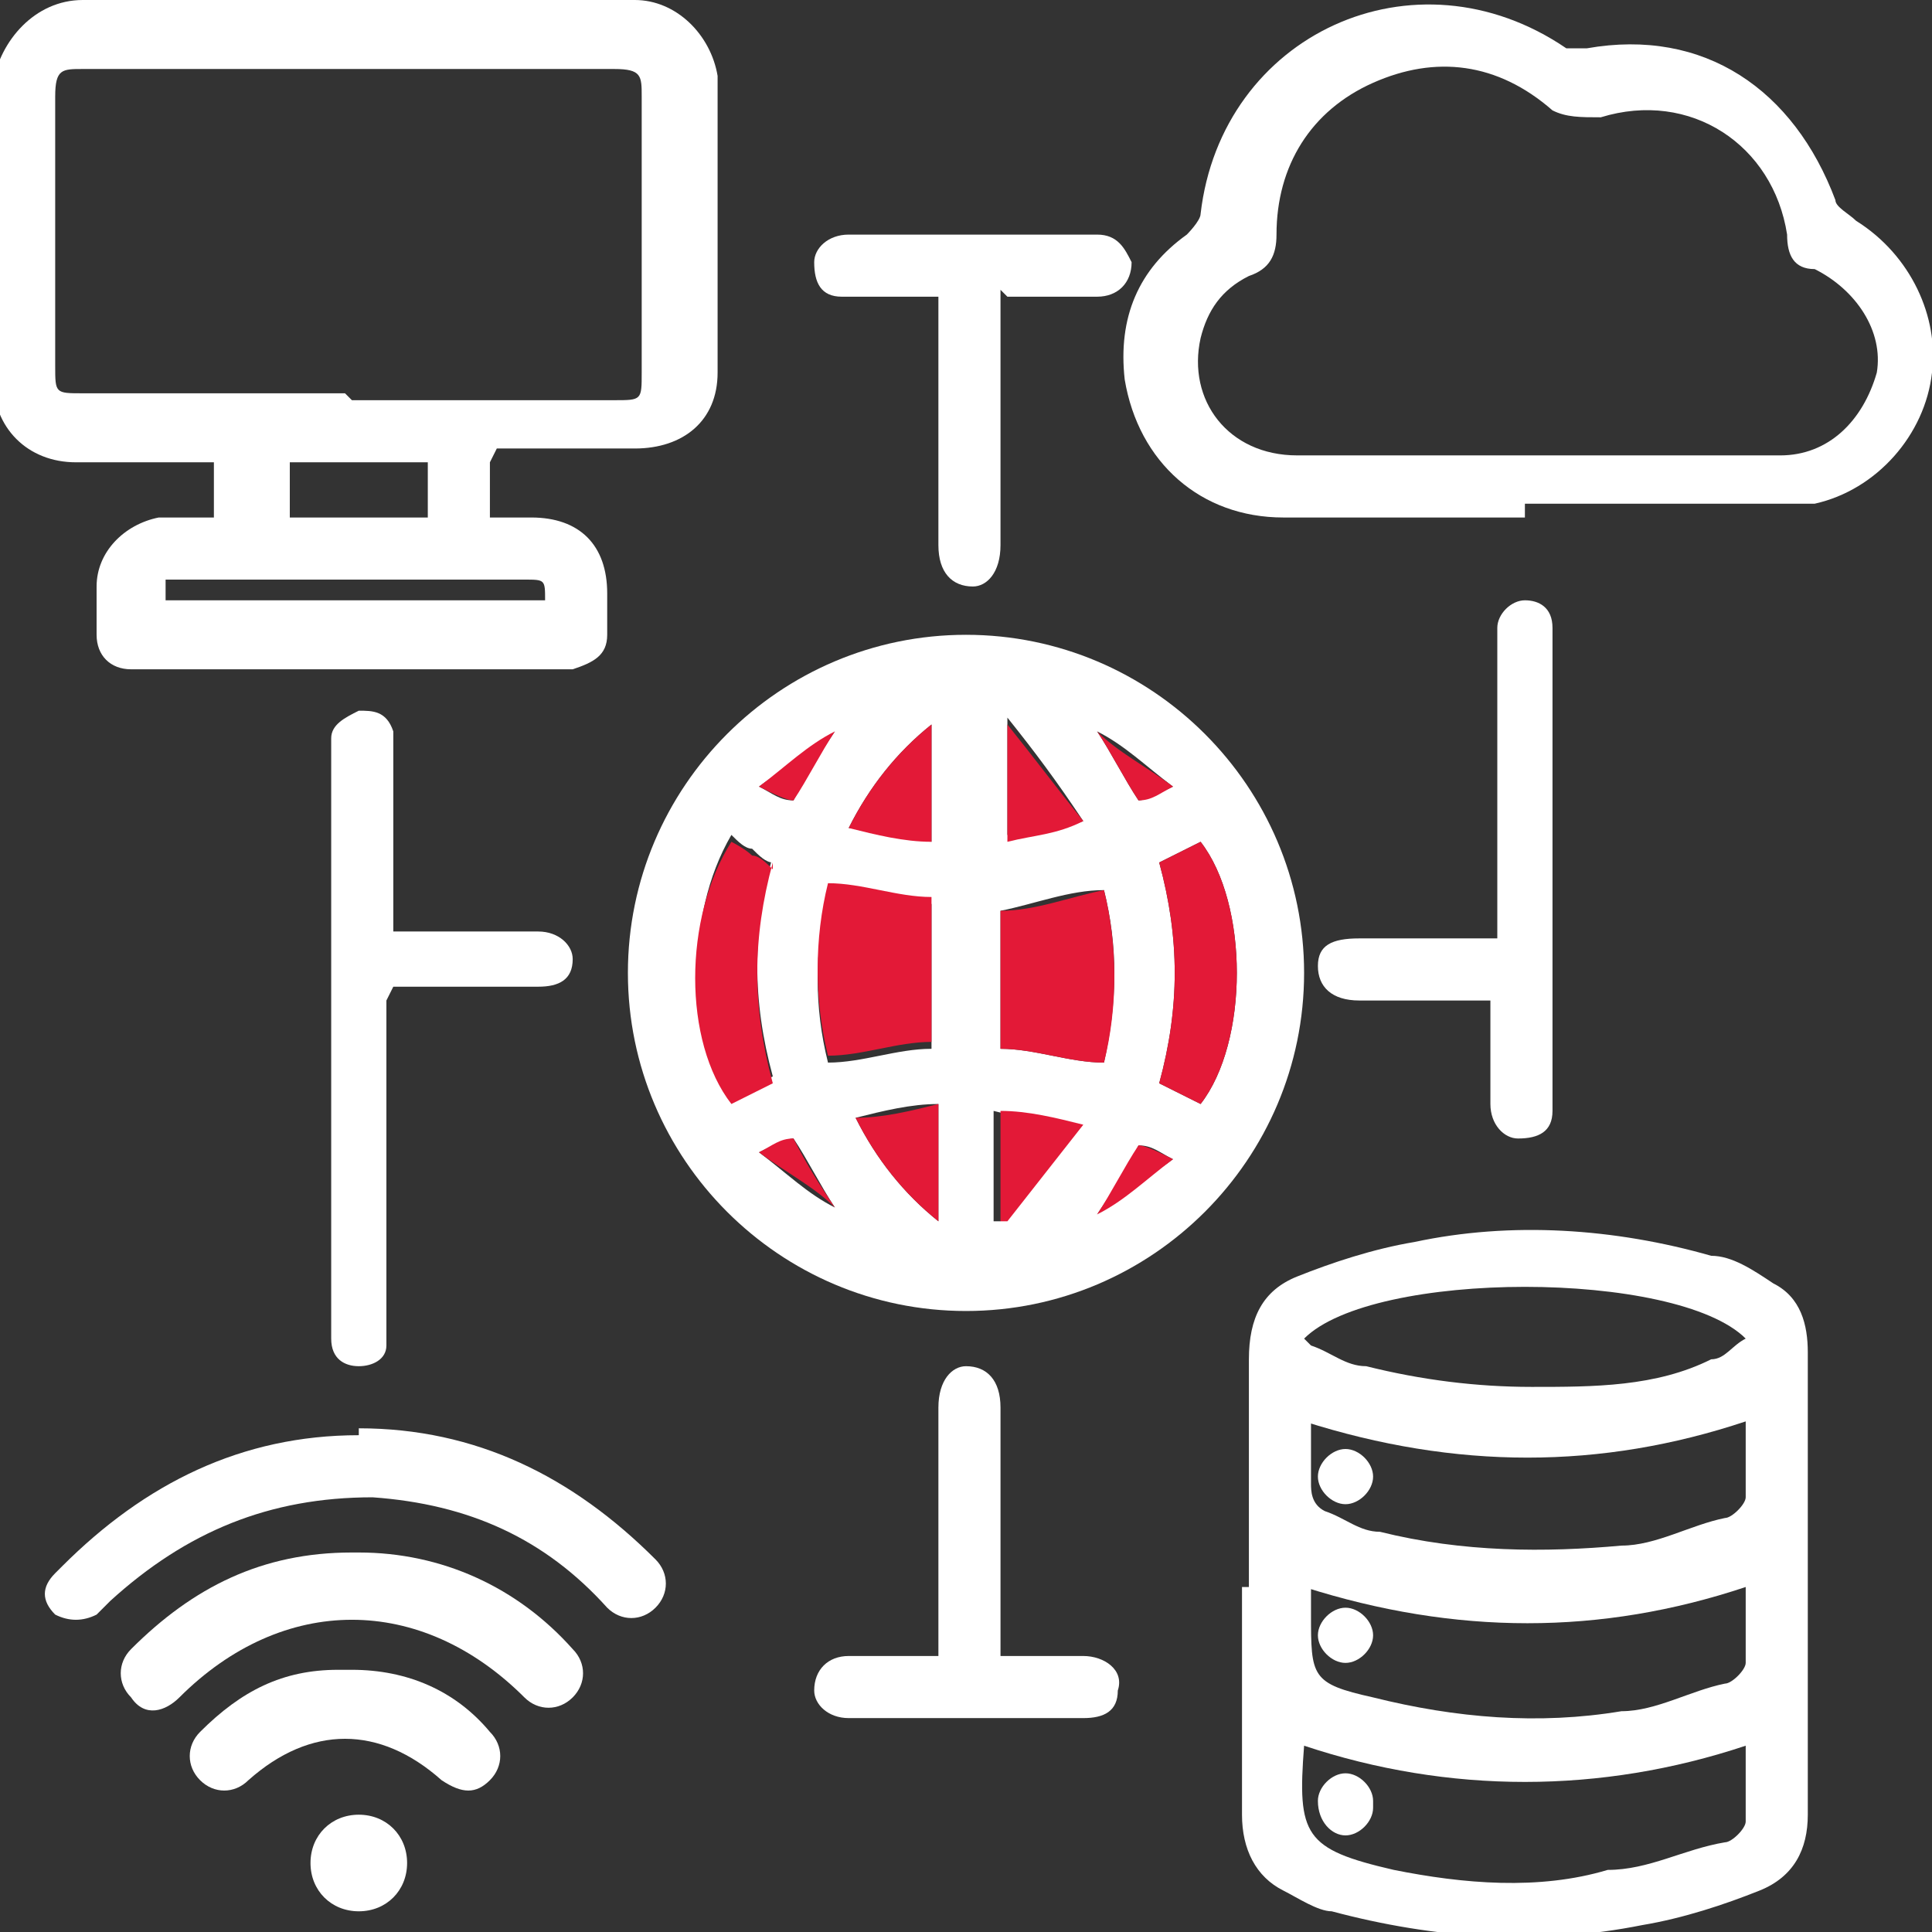 <?xml version="1.0" encoding="UTF-8"?>
<svg xmlns="http://www.w3.org/2000/svg" version="1.1" xmlns:v="https://vecta.io/nano" viewBox="0 0 28 28">
  <rect x="0" y="0" width="28" height="28" fill="#333333" stroke="none"/>
  <defs>
    <style>
      .cls-1 {
        fill: #e31937;
      }

      .cls-2 {
        fill: #fff;
      }
    </style>
  </defs>
  <!-- Generator: Adobe Illustrator 28.7.5, SVG Export Plug-In . SVG Version: 1.2.0 Build 176)  -->
  <g>
    <g id="Layer_1">
      <g>
        <path class="cls-2" d="M18.9,14.1c0,2.7-2.2,4.9-4.9,4.9-2.7,0-4.9-2.2-4.9-4.9,0-2.7,2.2-4.9,4.9-4.9,2.7,0,4.9,2.2,4.9,4.9ZM13.5,15.1v-2c-.5,0-1-.2-1.5-.2-.2.9-.2,1.7,0,2.5.5,0,1-.2,1.5-.2ZM16,15.4c.2-.9.2-1.7,0-2.5-.5,0-1,.2-1.5.3v2c.5,0,1,.2,1.5.2ZM11.2,12.5c-.1,0-.2-.1-.3-.2-.1,0-.2-.1-.3-.2-.7,1.2-.6,2.9,0,3.8.2-.1.4-.2.6-.3-.3-1.1-.3-2.1,0-3.2ZM16.8,12.5c.3,1.1.3,2.1,0,3.2.2.1.4.2.6.3.7-.9.7-2.9,0-3.8-.2.1-.4.2-.6.3ZM14.5,17.7s0,0,0,0l1.1-1.4s0,0,0,0c-.4,0-.8-.1-1.2-.2v1.6ZM12.4,16.2c.3.6.7,1.1,1.2,1.5v-1.7c-.4,0-.8.1-1.2.2ZM14.6,10.5s0,0,0,0v1.6c.4,0,.8-.1,1.1-.2h0c-.4-.6-.7-1-1.1-1.5ZM13.5,12.2v-1.7c-.5.4-.9.9-1.2,1.5.4,0,.8.1,1.2.2ZM11.5,16.5c-.1,0-.3.1-.5.2.4.3.7.6,1.1.8,0,0,0,0,0,0-.2-.3-.4-.7-.6-1ZM16.5,16.6c-.2.4-.4.7-.6,1,0,0,0,0,0,0,.3-.3.7-.5,1.1-.8-.2-.1-.3-.2-.5-.2ZM12.1,10.6s0,0,0,0c-.3.3-.7.5-1.1.8.2.1.3.2.5.2.2-.4.4-.7.6-1ZM15.9,10.6s0,0,0,0c.2.3.4.7.6,1,.1,0,.3-.1.5-.2-.4-.3-.7-.6-1.1-.8Z"/>
        <path class="cls-2" d="M18.1,23c0-1.1,0-2.2,0-3.3,0-.6.2-1,.7-1.2.5-.2,1.1-.4,1.7-.5,1.4-.3,2.9-.2,4.3.2.3,0,.6.2.9.4.4.2.5.6.5,1,0,2.2,0,4.4,0,6.7,0,.5-.2.9-.7,1.1-.5.2-1.1.4-1.7.5-1.5.3-3,.2-4.5-.2-.2,0-.5-.2-.7-.3-.4-.2-.6-.6-.6-1.1,0-1.1,0-2.2,0-3.3ZM19,20.5c0,.4,0,.7,0,1,0,.1,0,.3.2.4.3.1.5.3.8.3,1.2.3,2.4.3,3.5.2.5,0,1-.3,1.5-.4.1,0,.3-.2.3-.3,0-.4,0-.8,0-1.1-2.1.7-4.2.7-6.4,0ZM25.3,25.3c-2.1.7-4.3.7-6.4,0-.1,1.3,0,1.5,1.3,1.8,1,.2,2.1.3,3.1,0,.6,0,1.1-.3,1.7-.4.1,0,.3-.2.3-.3,0-.4,0-.8,0-1.2ZM19,22.9c0,.2,0,.3,0,.5,0,.9,0,1,.9,1.2,1.2.3,2.4.4,3.6.2.5,0,1-.3,1.5-.4.1,0,.3-.2.3-.3,0-.4,0-.8,0-1.1-2.1.7-4.2.7-6.4,0ZM19,19.5c.3.1.5.3.8.3.8.2,1.6.3,2.4.3.9,0,1.8,0,2.6-.4.2,0,.3-.2.5-.3-1-1-5.4-1-6.4,0Z"/>
        <path class="cls-2" d="M7.1,6.7v.8c.2,0,.4,0,.6,0,.7,0,1.1.4,1.1,1.1,0,.2,0,.4,0,.6,0,.3-.2.4-.5.5-2.1,0-4.2,0-6.4,0-.3,0-.5-.2-.5-.5,0-.2,0-.5,0-.7,0-.5.4-.9.9-1,.3,0,.5,0,.8,0v-.8c0,0-.2,0-.3,0-.6,0-1.2,0-1.7,0-.7,0-1.2-.5-1.2-1.2,0-1.4,0-2.8,0-4.3C0,.6.5,0,1.2,0c2.7,0,5.3,0,8,0,.6,0,1.1.5,1.2,1.1,0,1.4,0,2.9,0,4.3,0,.7-.5,1.1-1.2,1.1-.7,0-1.3,0-2,0ZM5.1,5.8c1.3,0,2.5,0,3.8,0,.4,0,.4,0,.4-.4,0-1.3,0-2.6,0-4,0-.3,0-.4-.4-.4-2.6,0-5.1,0-7.7,0-.3,0-.4,0-.4.4,0,1.3,0,2.6,0,3.9,0,.4,0,.4.4.4,1.3,0,2.5,0,3.8,0ZM7.9,8.7c0-.3,0-.3-.3-.3-1.6,0-3.2,0-4.9,0,0,0-.2,0-.3,0v.3h5.4ZM6.2,6.7h-2v.8h2v-.8Z"/>
        <path class="cls-2" d="M22.1,7.5c-1.2,0-2.3,0-3.5,0-1.2,0-2.1-.8-2.3-2-.1-.9.2-1.6.9-2.1,0,0,.2-.2.2-.3.3-2.6,3.1-3.9,5.3-2.4,0,0,.2,0,.3,0,1.7-.3,3,.6,3.6,2.2,0,.1.2.2.3.3.8.5,1.2,1.4,1.1,2.2-.1.9-.8,1.7-1.7,1.9-.2,0-.5,0-.7,0-1.2,0-2.3,0-3.5,0ZM22.2,6.6c1.2,0,2.4,0,3.6,0,.7,0,1.2-.5,1.4-1.2.1-.6-.3-1.2-.9-1.5-.3,0-.4-.2-.4-.5-.2-1.3-1.4-2.1-2.7-1.7-.3,0-.5,0-.7-.1-.8-.7-1.7-.8-2.6-.4-.9.4-1.4,1.2-1.4,2.2,0,.3-.1.5-.4.6-.4.2-.6.5-.7.9-.2.9.4,1.7,1.4,1.7,1.2,0,2.4,0,3.5,0Z"/>
        <path class="cls-2" d="M5.6,14.5c0,.1,0,.2,0,.3,0,1.5,0,2.9,0,4.4,0,.1,0,.2,0,.3,0,.2-.2.3-.4.3-.2,0-.4-.1-.4-.4,0,0,0-.1,0-.2,0-2.7,0-5.5,0-8.2,0,0,0-.2,0-.3,0-.2.2-.3.4-.4.2,0,.4,0,.5.3,0,.1,0,.2,0,.4,0,.8,0,1.7,0,2.5.6,0,1.1,0,1.6,0,.2,0,.3,0,.5,0,.3,0,.5.2.5.4,0,.3-.2.4-.5.4-.6,0-1.3,0-1.9,0,0,0-.1,0-.2,0Z"/>
        <path class="cls-2" d="M21.7,14.5c-.7,0-1.4,0-2,0-.4,0-.6-.2-.6-.5,0-.3.2-.4.6-.4.7,0,1.3,0,2,0v-.3c0-1.3,0-2.6,0-3.9,0,0,0-.2,0-.3,0-.2.2-.4.4-.4.2,0,.4.1.4.4,0,0,0,.2,0,.3,0,2.2,0,4.4,0,6.5,0,0,0,.1,0,.2,0,.3-.2.4-.5.4-.2,0-.4-.2-.4-.5,0-.4,0-.8,0-1.2,0-.1,0-.2,0-.3Z"/>
        <path class="cls-2" d="M5.2,20.7c1.7,0,3.1.7,4.3,1.9.2.2.2.5,0,.7-.2.2-.5.2-.7,0-.9-1-2-1.5-3.4-1.6-1.5,0-2.7.5-3.8,1.5,0,0-.2.2-.2.2-.2.1-.4.1-.6,0-.2-.2-.2-.4,0-.6,0,0,0,0,.1-.1,1.2-1.2,2.6-1.9,4.3-1.9Z"/>
        <path class="cls-2" d="M14.5,4.2c0,.2,0,.3,0,.5,0,1.1,0,2.1,0,3.2,0,.4-.2.6-.4.6-.3,0-.5-.2-.5-.6,0-1.1,0-2.2,0-3.3,0-.1,0-.2,0-.3-.4,0-.7,0-1.1,0,0,0-.2,0-.3,0-.3,0-.4-.2-.4-.5,0-.2.2-.4.5-.4,1.2,0,2.4,0,3.6,0,.3,0,.4.2.5.4,0,.3-.2.5-.5.5-.4,0-.9,0-1.3,0Z"/>
        <path class="cls-2" d="M14.5,24c.4,0,.8,0,1.2,0,.3,0,.6.2.5.5,0,.3-.2.4-.5.4-1.1,0-2.3,0-3.4,0-.3,0-.5-.2-.5-.4,0-.3.2-.5.5-.5.4,0,.8,0,1.3,0,0-.1,0-.2,0-.3,0-1.1,0-2.2,0-3.3,0-.4.2-.6.4-.6.3,0,.5.2.5.6,0,1.1,0,2.2,0,3.2,0,.1,0,.2,0,.3Z"/>
        <path class="cls-2" d="M5.2,22.5c1.2,0,2.3.5,3.1,1.4.2.2.2.5,0,.7-.2.2-.5.2-.7,0-1.5-1.5-3.5-1.5-5,0-.2.2-.5.3-.7,0-.2-.2-.2-.5,0-.7.9-.9,1.9-1.4,3.2-1.4Z"/>
        <path class="cls-2" d="M5.1,24.2c.8,0,1.5.3,2,.9.2.2.2.5,0,.7-.2.2-.4.2-.7,0-.9-.8-1.9-.8-2.8,0-.2.2-.5.2-.7,0-.2-.2-.2-.5,0-.7.6-.6,1.2-.9,2-.9Z"/>
        <path class="cls-2" d="M5.2,27.7c-.4,0-.7-.3-.7-.7,0-.4.3-.7.7-.7.4,0,.7.3.7.7,0,.4-.3.7-.7.7Z"/>
        <path class="cls-1" d="M13.5,15.1c-.5,0-1,.2-1.5.2-.2-.8-.2-1.7,0-2.5.5,0,1,.2,1.5.2v2Z"/>
        <path class="cls-1" d="M16,15.4c-.5,0-1-.2-1.5-.2v-2c.5,0,1-.2,1.5-.3.2.8.2,1.7,0,2.5Z"/>
        <path class="cls-1" d="M11.2,12.5c-.3,1.1-.3,2.1,0,3.2-.2.1-.4.2-.6.3-.7-.9-.7-2.7,0-3.8,0,0,.2.1.3.2.1,0,.2.1.3.2Z"/>
        <path class="cls-1" d="M16.8,12.5c.2-.1.4-.2.6-.3.7.9.7,2.9,0,3.8-.2-.1-.4-.2-.6-.3.3-1.1.3-2.1,0-3.2Z"/>
        <path class="cls-1" d="M14.5,17.7v-1.6c.4,0,.8.1,1.2.2,0,0,0,0,0,0l-1.1,1.4s0,0,0,0Z"/>
        <path class="cls-1" d="M12.4,16.2c.4,0,.8-.1,1.2-.2v1.7c-.5-.4-.9-.9-1.2-1.5Z"/>
        <path class="cls-1" d="M14.6,10.5c.4.5.7.9,1.1,1.4h0c-.4.2-.7.2-1.1.3v-1.6s0,0,0,0Z"/>
        <path class="cls-1" d="M13.5,12.2c-.4,0-.8-.1-1.2-.2.3-.6.7-1.1,1.2-1.5v1.7Z"/>
        <path class="cls-1" d="M11.5,16.5c.2.4.4.7.6,1,0,0,0,0,0,0-.3-.3-.7-.5-1.1-.8.2-.1.3-.2.5-.2Z"/>
        <path class="cls-1" d="M16.5,16.6c.1,0,.3.1.5.2-.4.3-.7.6-1.1.8,0,0,0,0,0,0,.2-.3.4-.7.6-1Z"/>
        <path class="cls-1" d="M12.1,10.6c-.2.3-.4.7-.6,1-.1,0-.3-.1-.5-.2.4-.3.7-.6,1.1-.8,0,0,0,0,0,0Z"/>
        <path class="cls-1" d="M15.9,10.6c.3.3.7.5,1.1.8-.2.1-.3.2-.5.2-.2-.3-.4-.7-.6-1,0,0,0,0,0,0Z"/>
        <path class="cls-2" d="M19.9,21.4c0,.2-.2.4-.4.4-.2,0-.4-.2-.4-.4,0-.2.2-.4.4-.4.2,0,.4.2.4.4Z"/>
        <path class="cls-2" d="M19.9,26.2c0,.2-.2.4-.4.4-.2,0-.4-.2-.4-.5,0-.2.2-.4.4-.4.2,0,.4.2.4.4Z"/>
        <path class="cls-2" d="M19.9,23.7c0,.2-.2.4-.4.4-.2,0-.4-.2-.4-.4,0-.2.2-.4.4-.4.2,0,.4.2.4.4Z"/>
      </g>
    </g>
  </g>
</svg>